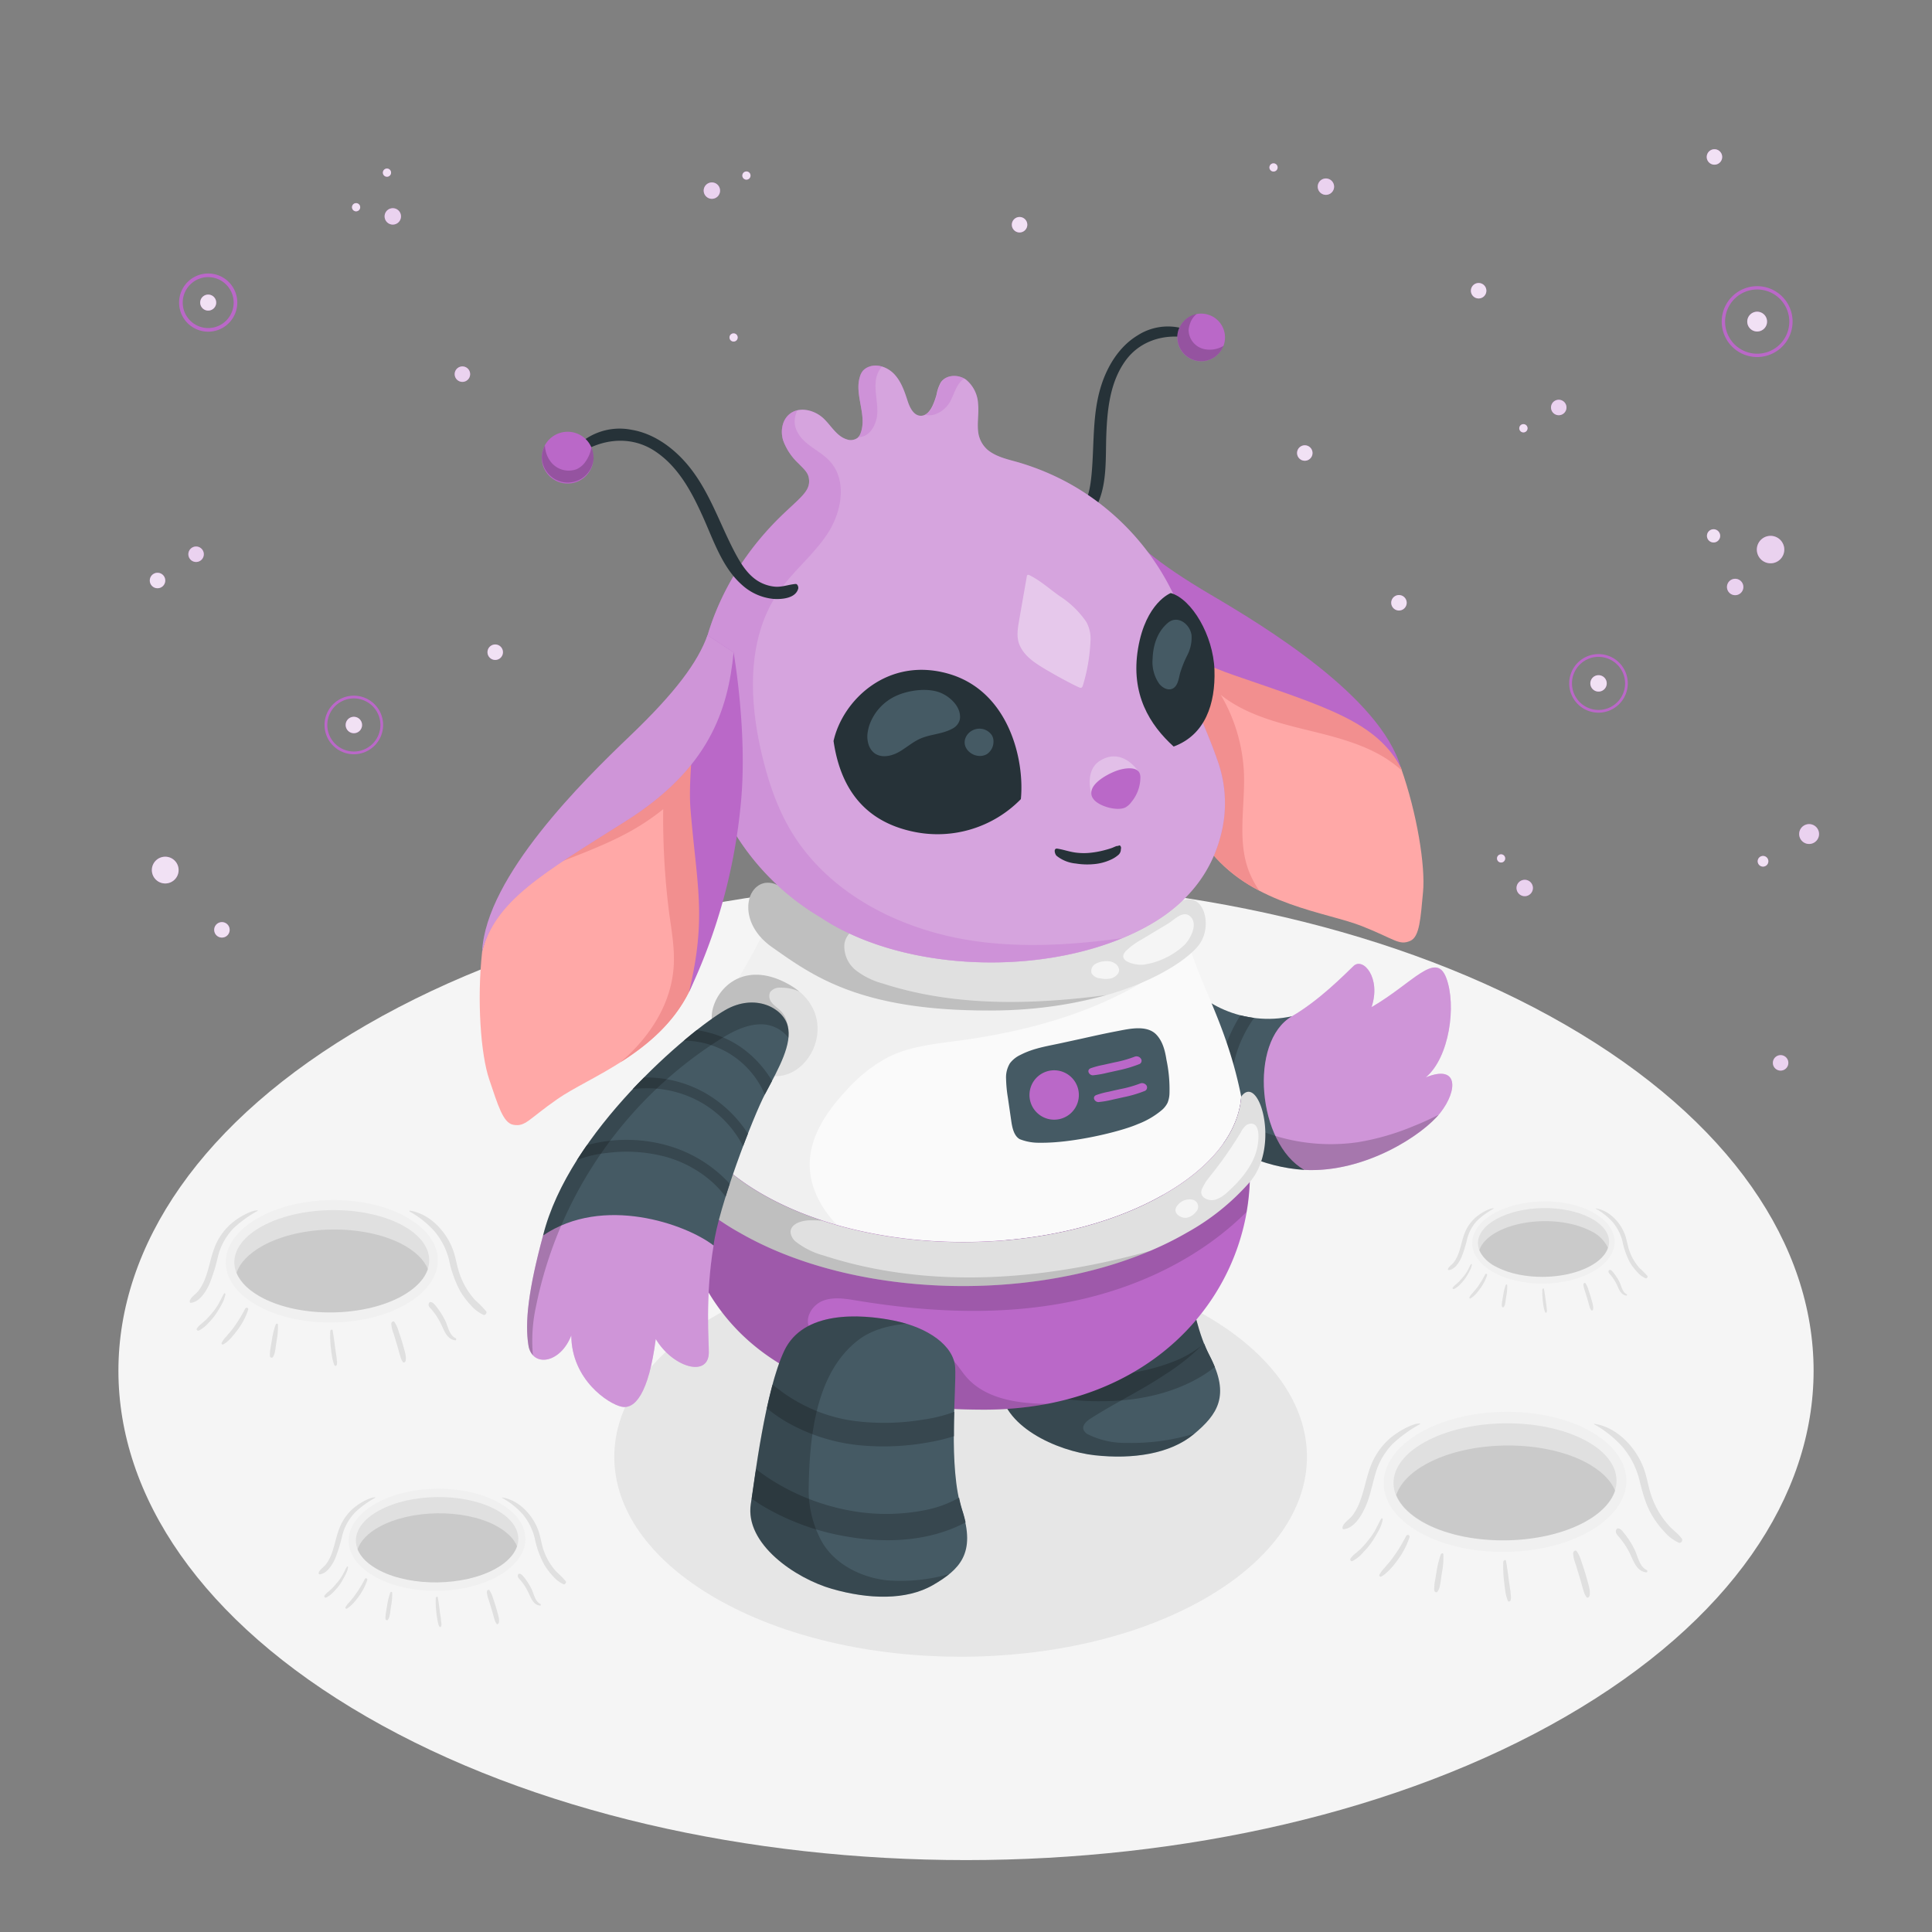 <svg xmlns="http://www.w3.org/2000/svg" viewBox="0 0 500 500"><rect x="0" y="0" width="500" height="500" fill="#808080" stroke="none"/><g id="freepik--Floor--inject-78"><g id="freepik--floor--inject-78"><path id="freepik--floor--inject-78" d="M94.9,265.21c-85.67,49.45-85.67,129.64,0,179.09s224.55,49.46,310.21,0,85.67-129.64,0-179.09S180.56,215.75,94.9,265.21Z" style="fill:#f5f5f5"></path><g id="freepik--Crater--inject-78"><ellipse cx="85.88" cy="326.41" rx="27.44" ry="15.84" transform="translate(-4.68 1.27) rotate(-0.82)" style="fill:#f0f0f0"></ellipse><ellipse cx="85.88" cy="326.41" rx="25.22" ry="13.24" transform="translate(-4.68 1.27) rotate(-0.82)" style="fill:#e0e0e0"></ellipse><path d="M103.74,321.83c3.66,1.86,6,4.17,7,6.62-.86,2.56-3.13,5-6.86,7.06-9.78,5.32-25.74,5.55-35.66.52-3.67-1.86-6-4.17-7-6.62.85-2.56,3.13-5,6.86-7.06C77.85,317,93.82,316.81,103.74,321.83Z" style="opacity:0.1"></path><path d="M106,313.31c5.35.75,9.83,5.74,11.42,10.7.51,1.57.78,3.22,1.25,4.8a19.68,19.68,0,0,0,1.67,4,20.35,20.35,0,0,0,2.55,3.57,30.59,30.59,0,0,1,2.94,3c.25.37-.23,1.09-.68.92a9.49,9.49,0,0,1-3.33-2.54,20.55,20.55,0,0,1-2.63-3.45,29.17,29.17,0,0,1-3-8.36,18.54,18.54,0,0,0-3.65-7.18,24.43,24.43,0,0,0-6.52-5.22S105.94,313.3,106,313.31Z" style="fill:#e0e0e0"></path><path d="M49.16,336.5c.46-1,1.5-1.55,2.18-2.41a12.77,12.77,0,0,0,1.78-3.29c1-2.56,1.39-5.3,2.37-7.86a15.8,15.8,0,0,1,4.4-6.32,18.33,18.33,0,0,1,3.2-2.16,14.31,14.31,0,0,1,1.68-.79c.26-.1.54-.19.81-.28a4.38,4.38,0,0,1,1.08-.14s.09.11,0,.13a30.32,30.32,0,0,0-6.24,4.51,16.17,16.17,0,0,0-3.94,7,48.77,48.77,0,0,1-2.31,7.49c-.88,1.88-2.54,4.64-4.85,4.78C49.05,337.14,49.08,336.67,49.16,336.5Z" style="fill:#e0e0e0"></path><path d="M111,337.28c.06-.14.18-.31.35-.31.6,0,.93.41,1.29.83s.61.76.89,1.15a20.07,20.07,0,0,1,1.67,2.78c.72,1.49,1.07,3.85,2.75,4.61.18.08.16.55-.07.53-2.26-.24-2.92-2.54-3.77-4.27a17.09,17.09,0,0,0-1.64-2.72c-.31-.42-.63-.83-1-1.22S110.74,337.87,111,337.28Z" style="fill:#e0e0e0"></path><path d="M101.26,342.54c0-.33.52-.79.79-.45a8.43,8.43,0,0,1,1.13,2.5c.29.82.56,1.64.81,2.47s.49,1.65.71,2.48a10.46,10.46,0,0,1,.28,1.26,3.77,3.77,0,0,1,0,1.38c-.07.25-.42.62-.68.35a4,4,0,0,1-.66-1.4c-.13-.39-.24-.78-.35-1.17-.22-.83-.46-1.65-.71-2.48s-.49-1.62-.75-2.43A8.13,8.13,0,0,1,101.26,342.54Z" style="fill:#e0e0e0"></path><path d="M85.66,349.07a27.6,27.6,0,0,1-.19-4.54c0-.29.52-.67.6-.23.3,1.49.46,3,.67,4.5.1.73.22,1.46.32,2.19a9.81,9.81,0,0,1,.11,1.09,2.6,2.6,0,0,1,0,1.11c-.06.18-.34.45-.53.25s-.3-.7-.42-1.09a7.29,7.29,0,0,1-.23-1C85.83,350.57,85.74,349.82,85.66,349.07Z" style="fill:#e0e0e0"></path><path d="M69.9,349.83c0-.33.07-.66.12-1,.1-.6.21-1.21.31-1.81a21.29,21.29,0,0,1,1-4.17c.12-.3.56-.47.6,0a18.36,18.36,0,0,1-.34,4.11c-.1.64-.19,1.29-.28,1.93a7.25,7.25,0,0,1-.17.93,3.05,3.05,0,0,1-.52,1.38c-.23.27-.46.2-.66,0S69.87,350.15,69.9,349.83Z" style="fill:#e0e0e0"></path><path d="M57.43,347.43a5.77,5.77,0,0,1,1.11-1.51c.22-.26.44-.54.67-.8q.65-.74,1.23-1.53a36.91,36.91,0,0,0,3-4.88c.27-.52,1-.27.76.31a18.1,18.1,0,0,1-2.54,4.92c-.48.67-1,1.31-1.53,1.93A10,10,0,0,1,59.05,347a5.91,5.91,0,0,1-1.19.88A.31.31,0,0,1,57.43,347.43Z" style="fill:#e0e0e0"></path><path d="M51,343.72a6.36,6.36,0,0,1,1.31-1.28c.33-.29.66-.59,1-.9.65-.63,1.22-1.32,1.8-2a14.77,14.77,0,0,0,1.47-2.14c.49-.85.87-1.76,1.38-2.59.16-.26.4-.06.37.19a8.7,8.7,0,0,1-1,2.65,28.18,28.18,0,0,1-1.53,2.52,16.51,16.51,0,0,1-1.83,2.18,8.06,8.06,0,0,1-2.53,2C51,344.48,50.75,344,51,343.72Z" style="fill:#e0e0e0"></path></g><g id="freepik--crater--inject-78"><ellipse cx="389.52" cy="383.48" rx="31.4" ry="18.13" transform="translate(-5.47 5.64) rotate(-0.82)" style="fill:#f0f0f0"></ellipse><ellipse cx="389.52" cy="383.48" rx="28.86" ry="15.15" transform="translate(-5.47 5.64) rotate(-0.82)" style="fill:#e0e0e0"></ellipse><path d="M410,378.24c4.19,2.13,6.84,4.77,8,7.57-1,2.94-3.58,5.77-7.85,8.09-11.18,6.08-29.46,6.34-40.81.59-4.19-2.13-6.84-4.77-8-7.57,1-2.94,3.58-5.77,7.85-8.09C380.34,372.75,398.61,372.49,410,378.24Z" style="opacity:0.1"></path><path d="M412.58,368.48c6.12.86,11.25,6.58,13.07,12.25.58,1.8.89,3.68,1.44,5.5a23.35,23.35,0,0,0,1.9,4.53,23,23,0,0,0,2.93,4.08c1.05,1.18,2.49,2.11,3.36,3.42.28.42-.27,1.24-.78,1a10.78,10.78,0,0,1-3.81-2.9,23.16,23.16,0,0,1-3-3.95c-1.83-3-2.6-6.2-3.46-9.57a21.2,21.2,0,0,0-4.18-8.21,27.84,27.84,0,0,0-7.45-6S412.47,368.47,412.58,368.48Z" style="fill:#e0e0e0"></path><path d="M347.5,395c.52-1.13,1.71-1.78,2.49-2.76a14.55,14.55,0,0,0,2-3.76c1.13-2.94,1.6-6.07,2.72-9a18.16,18.16,0,0,1,5-7.23,22,22,0,0,1,3.66-2.47,16.92,16.92,0,0,1,1.93-.9l.93-.32a4.63,4.63,0,0,1,1.24-.16c.05,0,.09.12.05.15a35.08,35.08,0,0,0-7.14,5.16,18.5,18.5,0,0,0-4.51,8c-.83,2.88-1.36,5.85-2.64,8.58-1,2.15-2.91,5.31-5.56,5.47C347.37,395.76,347.41,395.22,347.5,395Z" style="fill:#e0e0e0"></path><path d="M418.27,395.92a.51.51,0,0,1,.41-.36c.68,0,1.06.48,1.46,1s.71.86,1,1.31a22.26,22.26,0,0,1,1.9,3.18c.83,1.71,1.23,4.41,3.15,5.28.21.09.19.63-.08.61-2.58-.28-3.33-2.91-4.3-4.9a20.81,20.81,0,0,0-1.88-3.1c-.36-.48-.73-.95-1.13-1.4S418,396.59,418.27,395.92Z" style="fill:#e0e0e0"></path><path d="M407.12,401.94c0-.38.6-.91.91-.51a9.43,9.43,0,0,1,1.29,2.85c.33.94.64,1.88.93,2.83s.55,1.89.81,2.84a11.54,11.54,0,0,1,.32,1.44,4.25,4.25,0,0,1,0,1.59c-.08.28-.48.71-.77.4a4.68,4.68,0,0,1-.76-1.61c-.15-.44-.28-.89-.4-1.34-.26-.95-.53-1.89-.82-2.83s-.56-1.86-.85-2.78A9.38,9.38,0,0,1,407.12,401.94Z" style="fill:#e0e0e0"></path><path d="M389.27,409.41a32.23,32.23,0,0,1-.22-5.2c0-.32.59-.76.69-.26.34,1.71.53,3.43.76,5.16.12.83.26,1.66.37,2.5.06.42.1.83.13,1.25a3,3,0,0,1-.05,1.27c-.06.2-.39.51-.61.29s-.33-.8-.48-1.25a9.17,9.17,0,0,1-.26-1.18C389.47,411.14,389.37,410.27,389.27,409.41Z" style="fill:#e0e0e0"></path><path d="M371.23,410.28c0-.37.08-.75.14-1.12.12-.69.24-1.38.35-2.07a24.39,24.39,0,0,1,1.15-4.77c.13-.35.64-.54.68,0a20.69,20.69,0,0,1-.39,4.7c-.11.73-.21,1.47-.31,2.21-.06.35-.11.72-.19,1.06a3.63,3.63,0,0,1-.61,1.58c-.26.31-.52.24-.75,0S371.19,410.65,371.23,410.28Z" style="fill:#e0e0e0"></path><path d="M357,407.54a6.93,6.93,0,0,1,1.28-1.73c.26-.3.5-.62.76-.92.5-.56,1-1.14,1.41-1.74a41.67,41.67,0,0,0,3.43-5.59c.31-.6,1.09-.31.88.35a21.05,21.05,0,0,1-2.91,5.63,25,25,0,0,1-1.75,2.21,13.19,13.19,0,0,1-1.24,1.24,6.52,6.52,0,0,1-1.36,1A.35.35,0,0,1,357,407.54Z" style="fill:#e0e0e0"></path><path d="M349.54,403.3a7.21,7.21,0,0,1,1.5-1.47c.38-.34.76-.68,1.12-1,.73-.72,1.39-1.5,2-2.29a16.65,16.65,0,0,0,1.69-2.45c.56-1,1-2,1.57-3,.18-.3.47-.07.42.22a9.45,9.45,0,0,1-1.15,3,31,31,0,0,1-1.74,2.88,18,18,0,0,1-2.11,2.5A8.93,8.93,0,0,1,350,404C349.55,404.16,349.31,403.66,349.54,403.3Z" style="fill:#e0e0e0"></path></g><g id="freepik--crater--inject-78"><path d="M386.3,314.21c-7.14,4.26-7.05,11,.21,15.05s18.94,3.89,26.08-.37,7-11-.22-15.06S393.44,310,386.3,314.21Z" style="fill:#f0f0f0"></path><path d="M387.37,315.43c-6.57,3.57-6.49,9.2.18,12.58s17.4,3.23,24-.34,6.49-9.2-.18-12.58S393.94,311.86,387.37,315.43Z" style="fill:#e0e0e0"></path><path d="M411.45,318.47a9.25,9.25,0,0,1,4.68,4.45c-.57,1.72-2.1,3.39-4.61,4.75-6.57,3.57-17.3,3.72-24,.34a9.24,9.24,0,0,1-4.68-4.44c.57-1.73,2.1-3.39,4.61-4.75C394.05,315.25,404.78,315.09,411.45,318.47Z" style="opacity:0.1"></path><path d="M413,312.74c3.59.5,6.6,3.86,7.67,7.19.34,1.06.52,2.17.84,3.23a13.86,13.86,0,0,0,1.12,2.66,13.63,13.63,0,0,0,1.72,2.4,20.85,20.85,0,0,1,2,2c.16.25-.16.73-.46.61a6.42,6.42,0,0,1-2.24-1.7,14.23,14.23,0,0,1-1.77-2.32,20.13,20.13,0,0,1-2-5.62,12.43,12.43,0,0,0-2.45-4.83,16.72,16.72,0,0,0-4.38-3.51S412.92,312.73,413,312.74Z" style="fill:#e0e0e0"></path><path d="M374.76,328.33c.31-.66,1-1,1.47-1.62a8.73,8.73,0,0,0,1.19-2.21c.66-1.72.94-3.56,1.6-5.29a10.57,10.57,0,0,1,3-4.24,12.87,12.87,0,0,1,2.15-1.45,9.67,9.67,0,0,1,1.13-.53l.55-.19a3,3,0,0,1,.73-.1s.05.07,0,.09a20.52,20.52,0,0,0-4.19,3,10.78,10.78,0,0,0-2.65,4.68,33.63,33.63,0,0,1-1.55,5c-.6,1.27-1.71,3.12-3.27,3.22C374.69,328.76,374.71,328.44,374.76,328.33Z" style="fill:#e0e0e0"></path><path d="M416.33,328.86a.32.32,0,0,1,.24-.22c.39,0,.62.28.86.57s.41.5.6.77a13,13,0,0,1,1.12,1.87c.48,1,.72,2.59,1.85,3.09.12.06.11.38-.05.36-1.51-.16-2-1.71-2.53-2.87a12.16,12.16,0,0,0-1.1-1.83c-.21-.28-.43-.55-.66-.82S416.15,329.25,416.33,328.86Z" style="fill:#e0e0e0"></path><path d="M409.78,332.39c0-.22.35-.53.53-.3a5.56,5.56,0,0,1,.76,1.68c.19.55.38,1.1.55,1.66s.32,1.1.47,1.66a6.14,6.14,0,0,1,.19.85,2.43,2.43,0,0,1,0,.93c0,.17-.28.42-.45.23a2.73,2.73,0,0,1-.45-.94c-.09-.26-.16-.52-.23-.78-.15-.56-.31-1.12-.48-1.67s-.33-1.09-.5-1.63A5.56,5.56,0,0,1,409.78,332.39Z" style="fill:#e0e0e0"></path><path d="M399.29,336.78a20.83,20.83,0,0,1-.13-3.06c0-.18.36-.44.41-.15.2,1,.31,2,.45,3,.07.49.15,1,.22,1.47,0,.24.05.48.07.73a1.9,1.9,0,0,1,0,.75c0,.12-.23.3-.36.17s-.2-.47-.28-.74a3.85,3.85,0,0,1-.16-.69C399.41,337.79,399.35,337.28,399.29,336.78Z" style="fill:#e0e0e0"></path><path d="M388.7,337.29q0-.33.09-.66c.06-.4.13-.81.2-1.21a14.94,14.94,0,0,1,.67-2.81c.08-.2.38-.31.41,0a12.21,12.21,0,0,1-.23,2.76c-.07.43-.13.87-.19,1.3a6.17,6.17,0,0,1-.11.62,2.14,2.14,0,0,1-.35.93.26.26,0,0,1-.44,0C388.6,338,388.68,337.5,388.7,337.29Z" style="fill:#e0e0e0"></path><path d="M380.32,335.68a4.13,4.13,0,0,1,.75-1c.15-.17.29-.36.45-.54s.56-.67.82-1a25.12,25.12,0,0,0,2-3.28c.18-.35.64-.19.51.2a12.35,12.35,0,0,1-1.7,3.31c-.33.45-.67.88-1,1.3a8.38,8.38,0,0,1-.73.73,4.08,4.08,0,0,1-.8.58A.21.21,0,0,1,380.32,335.68Z" style="fill:#e0e0e0"></path><path d="M376,333.19a4.59,4.59,0,0,1,.89-.87l.65-.6c.43-.43.82-.89,1.21-1.35a10.21,10.21,0,0,0,1-1.44c.33-.57.58-1.18.92-1.74.11-.17.28,0,.25.13a5.66,5.66,0,0,1-.68,1.78,16.13,16.13,0,0,1-1,1.69,10.26,10.26,0,0,1-1.24,1.47,5.34,5.34,0,0,1-1.7,1.33C376,333.69,375.83,333.4,376,333.19Z" style="fill:#e0e0e0"></path></g><g id="freepik--crater--inject-78"><ellipse cx="113.13" cy="398.48" rx="22.88" ry="13.21" transform="translate(-5.72 1.67) rotate(-0.82)" style="fill:#f0f0f0"></ellipse><path d="M98.15,390.89c-8.15,4.42-8.05,11.41.22,15.61s21.59,4,29.74-.43,8-11.42-.23-15.61S106.29,386.46,98.15,390.89Z" style="fill:#e0e0e0"></path><path d="M128,394.66c3,1.55,5,3.48,5.81,5.52-.72,2.13-2.61,4.2-5.72,5.89-8.15,4.43-21.47,4.62-29.74.43-3.05-1.55-5-3.48-5.81-5.52.71-2.14,2.61-4.2,5.72-5.89C106.43,390.66,119.75,390.47,128,394.66Z" style="opacity:0.1"></path><path d="M129.92,387.55c4.47.62,8.2,4.79,9.53,8.92.42,1.32.65,2.69,1,4a16.22,16.22,0,0,0,3.52,6.27,25,25,0,0,1,2.45,2.49c.21.31-.19.91-.57.77a7.93,7.93,0,0,1-2.77-2.12,16.58,16.58,0,0,1-2.19-2.88,24,24,0,0,1-2.52-7,15.59,15.59,0,0,0-3-6,20.29,20.29,0,0,0-5.43-4.36S129.85,387.54,129.92,387.55Z" style="fill:#e0e0e0"></path><path d="M82.51,406.89c.38-.82,1.25-1.29,1.81-2a10.72,10.72,0,0,0,1.49-2.74c.81-2.14,1.16-4.42,2-6.56a13.11,13.11,0,0,1,3.66-5.27,15.43,15.43,0,0,1,2.67-1.8,10.45,10.45,0,0,1,1.4-.65c.22-.09.45-.17.68-.24a3.83,3.83,0,0,1,.9-.12s.07.09,0,.11a25.33,25.33,0,0,0-5.2,3.76,13.5,13.5,0,0,0-3.29,5.8,41,41,0,0,1-1.92,6.25c-.74,1.57-2.12,3.87-4,4C82.42,407.42,82.44,407,82.51,406.89Z" style="fill:#e0e0e0"></path><path d="M134.07,407.54c.05-.12.15-.26.3-.26.49,0,.77.35,1.07.7s.51.62.74.95a15.15,15.15,0,0,1,1.39,2.32c.6,1.25.89,3.21,2.29,3.85.15.06.14.46-.05.44-1.88-.2-2.43-2.12-3.14-3.57a15.28,15.28,0,0,0-1.37-2.26c-.26-.35-.53-.69-.82-1S133.86,408,134.07,407.54Z" style="fill:#e0e0e0"></path><path d="M126,411.92c0-.27.43-.66.66-.37a7.11,7.11,0,0,1,.94,2.08c.24.69.47,1.37.68,2.06s.4,1.38.59,2.07a9.35,9.35,0,0,1,.23,1.05,3.24,3.24,0,0,1,0,1.16c-.06.2-.36.51-.57.29a3.5,3.5,0,0,1-.55-1.17c-.11-.32-.2-.65-.29-1-.19-.69-.39-1.38-.6-2.06s-.41-1.35-.62-2A6.63,6.63,0,0,1,126,411.92Z" style="fill:#e0e0e0"></path><path d="M112.94,417.37a22.85,22.85,0,0,1-.16-3.79c0-.23.43-.55.51-.19.24,1.25.38,2.5.55,3.76.08.6.18,1.21.27,1.82,0,.31.07.6.09.91a2.19,2.19,0,0,1,0,.92c0,.15-.28.38-.45.22a2,2,0,0,1-.34-.91,6.68,6.68,0,0,1-.2-.86C113.08,418.63,113,418,112.94,417.37Z" style="fill:#e0e0e0"></path><path d="M99.8,418c0-.27.06-.54.1-.81.09-.51.17-1,.26-1.51a18,18,0,0,1,.83-3.48c.1-.25.47-.39.5,0a15.19,15.19,0,0,1-.28,3.43c-.08.54-.16,1.07-.23,1.61,0,.26-.08.52-.14.78a2.61,2.61,0,0,1-.44,1.15c-.19.22-.38.17-.55,0S99.77,418.27,99.8,418Z" style="fill:#e0e0e0"></path><path d="M89.4,416a4.87,4.87,0,0,1,.92-1.25l.56-.67c.36-.41.7-.84,1-1.28a30.2,30.2,0,0,0,2.5-4.07.35.35,0,1,1,.64.26,15.21,15.21,0,0,1-2.12,4.1,18.07,18.07,0,0,1-1.28,1.61,8.59,8.59,0,0,1-.9.91,4.91,4.91,0,0,1-1,.72A.26.26,0,0,1,89.4,416Z" style="fill:#e0e0e0"></path><path d="M84,412.91a5.82,5.82,0,0,1,1.09-1.07q.42-.36.81-.75c.54-.52,1-1.1,1.5-1.67a11.5,11.5,0,0,0,1.23-1.78c.41-.71.72-1.46,1.15-2.16.13-.22.33-.05.3.16a7.16,7.16,0,0,1-.84,2.21A22.54,22.54,0,0,1,88,410a13.91,13.91,0,0,1-1.53,1.82,6.61,6.61,0,0,1-2.11,1.65C84,413.54,83.83,413.18,84,412.91Z" style="fill:#e0e0e0"></path></g></g></g><g id="freepik--Stars--inject-78"><g id="freepik--stars--inject-78"><path d="M330.64,43.46a1.06,1.06,0,1,1-.93-1.18A1.06,1.06,0,0,1,330.64,43.46Z" style="fill:#BA68C8"></path><path d="M121.67,96.83a2,2,0,1,1-2-2A2,2,0,0,1,121.67,96.83Z" style="fill:#BA68C8"></path><path d="M121.67,96.83a2,2,0,1,1-2-2A2,2,0,0,1,121.67,96.83Z" style="fill:#fff;opacity:0.7"></path><path d="M185.88,50.67a2.12,2.12,0,1,1-.33-3A2.13,2.13,0,0,1,185.88,50.67Z" style="fill:#BA68C8"></path><path d="M185.88,50.67a2.12,2.12,0,1,1-.33-3A2.13,2.13,0,0,1,185.88,50.67Z" style="fill:#fff;opacity:0.7"></path><path d="M345.25,48.56a2.12,2.12,0,1,1-1.86-2.36A2.13,2.13,0,0,1,345.25,48.56Z" style="fill:#BA68C8"></path><path d="M345.25,48.56a2.12,2.12,0,1,1-1.86-2.36A2.13,2.13,0,0,1,345.25,48.56Z" style="fill:#fff;opacity:0.7"></path><path d="M52.52,142.51a2,2,0,1,1-2.65-.87A2,2,0,0,1,52.52,142.51Z" style="fill:#BA68C8"></path><path d="M52.52,142.51a2,2,0,1,1-2.65-.87A2,2,0,0,1,52.52,142.51Z" style="fill:#fff;opacity:0.7"></path><path d="M395.45,227.87a2.12,2.12,0,1,1-2.8,1.1A2.13,2.13,0,0,1,395.45,227.87Z" style="fill:#BA68C8"></path><path d="M395.45,227.87a2.12,2.12,0,1,1-2.8,1.1A2.13,2.13,0,0,1,395.45,227.87Z" style="fill:#fff;opacity:0.7"></path><path d="M101.16,53.94a2.12,2.12,0,1,1-1.56,2.57A2.11,2.11,0,0,1,101.16,53.94Z" style="fill:#BA68C8"></path><path d="M101.16,53.94a2.12,2.12,0,1,1-1.56,2.57A2.11,2.11,0,0,1,101.16,53.94Z" style="fill:#fff;opacity:0.7"></path><path d="M462.82,275.07a2,2,0,1,1-2-2A2,2,0,0,1,462.82,275.07Z" style="fill:#BA68C8"></path><path d="M462.82,275.07a2,2,0,1,1-2-2A2,2,0,0,1,462.82,275.07Z" style="fill:#fff;opacity:0.7"></path><path d="M461.77,142.22a3.55,3.55,0,1,1-3.55-3.54A3.55,3.55,0,0,1,461.77,142.22Z" style="fill:#BA68C8"></path><path d="M461.77,142.22a3.55,3.55,0,1,1-3.55-3.54A3.55,3.55,0,0,1,461.77,142.22Z" style="fill:#fff;opacity:0.7"></path><path d="M451.18,151.91a2.12,2.12,0,1,1-2.12-2.12A2.12,2.12,0,0,1,451.18,151.91Z" style="fill:#BA68C8"></path><path d="M451.18,151.91a2.12,2.12,0,1,1-2.12-2.12A2.12,2.12,0,0,1,451.18,151.91Z" style="fill:#fff;opacity:0.7"></path><path d="M401.63,104.53a2,2,0,1,0,2.65-.87A2,2,0,0,0,401.63,104.53Z" style="fill:#BA68C8"></path><path d="M401.63,104.53a2,2,0,1,0,2.65-.87A2,2,0,0,0,401.63,104.53Z" style="fill:#fff;opacity:0.7"></path><path d="M465.9,214.69a2.57,2.57,0,1,0,3.45-1.14A2.58,2.58,0,0,0,465.9,214.69Z" style="fill:#BA68C8"></path><path d="M465.9,214.69a2.57,2.57,0,1,0,3.45-1.14A2.58,2.58,0,0,0,465.9,214.69Z" style="fill:#fff;opacity:0.7"></path><path d="M364.05,156a2,2,0,1,1-2-2A2,2,0,0,1,364.05,156Z" style="fill:#BA68C8"></path><path d="M364.05,156a2,2,0,1,1-2-2A2,2,0,0,1,364.05,156Z" style="fill:#fff;opacity:0.8"></path><path d="M445.7,40.62a2,2,0,1,1-2-2A2,2,0,0,1,445.7,40.62Z" style="fill:#BA68C8"></path><path d="M445.7,40.62a2,2,0,1,1-2-2A2,2,0,0,1,445.7,40.62Z" style="fill:#fff;opacity:0.8"></path><path d="M194,46.1a1.06,1.06,0,1,1-.16-1.49A1.06,1.06,0,0,1,194,46.1Z" style="fill:#BA68C8"></path><path d="M194,46.1a1.06,1.06,0,1,1-.16-1.49A1.06,1.06,0,0,1,194,46.1Z" style="fill:#fff;opacity:0.8"></path><path d="M190.68,88a1.06,1.06,0,1,1-.16-1.49A1.06,1.06,0,0,1,190.68,88Z" style="fill:#BA68C8"></path><path d="M190.68,88a1.06,1.06,0,1,1-.16-1.49A1.06,1.06,0,0,1,190.68,88Z" style="fill:#fff;opacity:0.8"></path><path d="M330.64,43.46a1.06,1.06,0,1,1-.93-1.18A1.06,1.06,0,0,1,330.64,43.46Z" style="fill:#fff;opacity:0.8"></path><path d="M394,109.8a1.07,1.07,0,1,1-.78,1.29A1.07,1.07,0,0,1,394,109.8Z" style="fill:#BA68C8"></path><path d="M394,109.8a1.07,1.07,0,1,1-.78,1.29A1.07,1.07,0,0,1,394,109.8Z" style="fill:#fff;opacity:0.8"></path><path d="M44.42,222.14a3.46,3.46,0,1,1-4.7,1.39A3.46,3.46,0,0,1,44.42,222.14Z" style="fill:#BA68C8"></path><path d="M44.42,222.14a3.46,3.46,0,1,1-4.7,1.39A3.46,3.46,0,0,1,44.42,222.14Z" style="fill:#fff;opacity:0.8"></path><path d="M388.91,221.19a1.06,1.06,0,1,1-1.4.55A1.05,1.05,0,0,1,388.91,221.19Z" style="fill:#BA68C8"></path><path d="M388.91,221.19a1.06,1.06,0,1,1-1.4.55A1.05,1.05,0,0,1,388.91,221.19Z" style="fill:#fff;opacity:0.8"></path><path d="M91.91,52.6a1.06,1.06,0,1,1-.78,1.29A1.06,1.06,0,0,1,91.91,52.6Z" style="fill:#BA68C8"></path><path d="M91.91,52.6a1.06,1.06,0,1,1-.78,1.29A1.06,1.06,0,0,1,91.91,52.6Z" style="fill:#fff;opacity:0.8"></path><path d="M99.9,43.65a1.06,1.06,0,1,1-.78,1.29A1.06,1.06,0,0,1,99.9,43.65Z" style="fill:#BA68C8"></path><path d="M99.9,43.65a1.06,1.06,0,1,1-.78,1.29A1.06,1.06,0,0,1,99.9,43.65Z" style="fill:#fff;opacity:0.8"></path><path d="M264.06,56.17a2,2,0,1,1-2.18,1.73A2,2,0,0,1,264.06,56.17Z" style="fill:#BA68C8"></path><path d="M264.06,56.17a2,2,0,1,1-2.18,1.73A2,2,0,0,1,264.06,56.17Z" style="fill:#fff;opacity:0.8"></path><path d="M128.37,166.8a2,2,0,1,1-2.19,1.73A2,2,0,0,1,128.37,166.8Z" style="fill:#BA68C8"></path><path d="M128.37,166.8a2,2,0,1,1-2.19,1.73A2,2,0,0,1,128.37,166.8Z" style="fill:#fff;opacity:0.8"></path><path d="M339.68,117.24a2,2,0,1,1-2-2A2,2,0,0,1,339.68,117.24Z" style="fill:#BA68C8"></path><path d="M339.68,117.24a2,2,0,1,1-2-2A2,2,0,0,1,339.68,117.24Z" style="fill:#fff;opacity:0.8"></path><path d="M445.18,138.68a1.71,1.71,0,1,1-1.71-1.71A1.72,1.72,0,0,1,445.18,138.68Z" style="fill:#BA68C8"></path><path d="M445.18,138.68a1.71,1.71,0,1,1-1.71-1.71A1.72,1.72,0,0,1,445.18,138.68Z" style="fill:#fff;opacity:0.8"></path><path d="M55.45,240.89a2,2,0,1,0,1.67-2.22A2,2,0,0,0,55.45,240.89Z" style="fill:#BA68C8"></path><path d="M55.45,240.89a2,2,0,1,0,1.67-2.22A2,2,0,0,0,55.45,240.89Z" style="fill:#fff;opacity:0.8"></path><path d="M380.9,74.31a2,2,0,1,0,2.64-.87A2,2,0,0,0,380.9,74.31Z" style="fill:#BA68C8"></path><path d="M380.9,74.31a2,2,0,1,0,2.64-.87A2,2,0,0,0,380.9,74.31Z" style="fill:#fff;opacity:0.8"></path><path d="M455.93,221.56a1.38,1.38,0,1,1-1,1.67A1.38,1.38,0,0,1,455.93,221.56Z" style="fill:#BA68C8"></path><path d="M455.93,221.56a1.38,1.38,0,1,1-1,1.67A1.38,1.38,0,0,1,455.93,221.56Z" style="fill:#fff;opacity:0.8"></path><path d="M42.75,150.5a2,2,0,1,1-1.67-2.24A2,2,0,0,1,42.75,150.5Z" style="fill:#BA68C8"></path><path d="M42.75,150.5a2,2,0,1,1-1.67-2.24A2,2,0,0,1,42.75,150.5Z" style="fill:#fff;opacity:0.8"></path></g></g><g id="freepik--Planets--inject-78"><g id="freepik--Planet--inject-78"><path d="M53.88,85.84a7.53,7.53,0,1,1,7.53-7.53A7.53,7.53,0,0,1,53.88,85.84Zm0-14.12a6.59,6.59,0,1,0,6.59,6.59A6.6,6.6,0,0,0,53.88,71.72Z" style="fill:#BA68C8"></path><path d="M53.88,76.24a2.07,2.07,0,1,1-2.07,2.07A2.07,2.07,0,0,1,53.88,76.24Z" style="fill:#BA68C8"></path><path d="M53.88,76.24a2.07,2.07,0,1,1-2.07,2.07A2.07,2.07,0,0,1,53.88,76.24Z" style="fill:#fff;opacity:0.8"></path></g><g id="freepik--planet--inject-78"><path d="M91.58,195.2a7.58,7.58,0,1,1,7.57-7.58A7.58,7.58,0,0,1,91.58,195.2Zm0-14.45a6.87,6.87,0,1,0,6.87,6.87A6.88,6.88,0,0,0,91.58,180.75Z" style="fill:#BA68C8"></path><path d="M91.58,185.51a2.12,2.12,0,1,1-2.12,2.11A2.11,2.11,0,0,1,91.58,185.51Z" style="fill:#BA68C8"></path><path d="M91.58,185.51a2.12,2.12,0,1,1-2.12,2.11A2.11,2.11,0,0,1,91.58,185.51Z" style="fill:#fff;opacity:0.8"></path></g><g id="freepik--planet--inject-78"><path d="M413.7,184.44a7.58,7.58,0,1,1,7.57-7.58A7.59,7.59,0,0,1,413.7,184.44Zm0-14.45a6.87,6.87,0,1,0,6.87,6.87A6.88,6.88,0,0,0,413.7,170Z" style="fill:#BA68C8"></path><path d="M413.7,174.74a2.12,2.12,0,1,1-2.12,2.12A2.12,2.12,0,0,1,413.7,174.74Z" style="fill:#BA68C8"></path><path d="M413.7,174.74a2.12,2.12,0,1,1-2.12,2.12A2.12,2.12,0,0,1,413.7,174.74Z" style="fill:#fff;opacity:0.8"></path></g><g id="freepik--planet--inject-78"><path d="M454.76,92.4a9.17,9.17,0,1,1,9.16-9.17A9.18,9.18,0,0,1,454.76,92.4Zm0-17.48a8.31,8.31,0,1,0,8.31,8.31A8.32,8.32,0,0,0,454.76,74.92Z" style="fill:#BA68C8"></path><path d="M454.76,80.67a2.56,2.56,0,1,1-2.57,2.56A2.56,2.56,0,0,1,454.76,80.67Z" style="fill:#BA68C8"></path><path d="M454.76,80.67a2.56,2.56,0,1,1-2.57,2.56A2.56,2.56,0,0,1,454.76,80.67Z" style="fill:#fff;opacity:0.8"></path></g></g><g id="freepik--Shadow--inject-78"><path id="freepik--shadow--inject-78" d="M185.23,340.44c-35,20.21-35,53,0,73.18s91.75,20.21,126.76,0,35-53,0-73.18S220.24,320.23,185.23,340.44Z" style="fill:#e6e6e6"></path></g><g id="freepik--Alien--inject-78"><g id="freepik--alien--inject-78"><path d="M287.21,305.49c-9-.22-23.51,1.46-26.58,12.55s-1.88,33.93-1.76,40.51c.18,10.48,14.65,17,24.47,18.08s19.49-.35,25.6-5.44,9.58-9.95,4.08-20.35-6.76-30.61-8-36.09S296.35,305.72,287.21,305.49Z" style="fill:#455a64"></path><path d="M310.82,356.26a36,36,0,0,0,3.57-2.47c-.38-.93-.82-1.91-1.37-3a31.15,31.15,0,0,1-1.38-3.07,28.71,28.71,0,0,1-7.07,4.3,51.67,51.67,0,0,1-21.67,3.82,57.2,57.2,0,0,1-19.11-4,53.55,53.55,0,0,1-5.16-2.38c.07,3.11.16,5.81.21,7.73,1,.48,2,.93,3.07,1.34a62.75,62.75,0,0,0,23.25,4.1C294,362.62,303.15,360.81,310.82,356.26Z" style="fill:#37474f"></path><path d="M283.67,338.85a64.6,64.6,0,0,0,18.05-3.91,47.31,47.31,0,0,0,5.94-2.58c-.37-2.15-.7-4.25-1-6.23a37.54,37.54,0,0,1-7.58,3.36,61.25,61.25,0,0,1-17,3.38A40.57,40.57,0,0,1,268,331.1a41.41,41.41,0,0,1-6-2.36c-1-.48-1.91-1-2.87-1.47-.19,2-.32,4.11-.41,6.25a37.06,37.06,0,0,0,6.8,3A47.12,47.12,0,0,0,283.67,338.85Z" style="fill:#37474f"></path><path d="M309.2,371a55.69,55.69,0,0,1-17.63,2.42,21.52,21.52,0,0,1-9.84-2.13,2.54,2.54,0,0,1-1.31-1.25c-.42-1.17.76-2.25,1.82-2.92,6.24-4,12.94-7.19,19.1-11.28a58,58,0,0,0,10.23-8.16c-4.29-10.9-5.43-27.92-6.6-32.89-1.3-5.48-8.62-9-17.76-9.26S263.7,307,260.63,318s-1.88,33.93-1.76,40.51c.18,10.48,14.65,17,24.47,18.08s19.49-.35,25.6-5.44Z" style="opacity:0.2"></path><path d="M306.23,252.24c3.43,7.18,15.67,13.59,28.15,10.75-6.73,10.87-6.34,30.5,3.2,39.78-22-1.39-37.22-19.36-39.67-29.64S306.23,252.24,306.23,252.24Z" style="fill:#455a64"></path><path d="M320.32,292.8a32.34,32.34,0,0,1,.37-22.2,33.59,33.59,0,0,1,3.87-7.17,31.18,31.18,0,0,1-3.54-.67,40.62,40.62,0,0,0-2.41,4.41,36.37,36.37,0,0,0-3.31,12.45,35.09,35.09,0,0,0,3.09,17.32,47.64,47.64,0,0,0,5.17,2.53A34.26,34.26,0,0,1,320.32,292.8Z" style="fill:#37474f"></path><path d="M334.38,263c7-4.06,13.47-10.65,15.92-13s7.2,3.05,4.65,10.65c10.65-6.15,16.63-14.68,19.33-7.59s.84,20.66-5.3,25.77c8.51-3.48,8.3,3.36,3.8,9.12s-19.52,15.63-35.2,14.82C325.45,296,323.09,269.51,334.38,263Z" style="fill:#BA68C8"></path><path d="M334.38,263c7-4.06,13.47-10.65,15.92-13s7.2,3.05,4.65,10.65c10.65-6.15,16.63-14.68,19.33-7.59s.84,20.66-5.3,25.77c8.51-3.48,8.3,3.36,3.8,9.12s-19.52,15.63-35.2,14.82C325.45,296,323.09,269.51,334.38,263Z" style="fill:#fff;opacity:0.3"></path><path d="M372.32,288.51c-2.05,1-4.12,2-6.24,2.82a64.16,64.16,0,0,1-14.72,4.28,49.16,49.16,0,0,1-34.73-8.09,51.14,51.14,0,0,1-18.2-22.84,15.72,15.72,0,0,0-.52,8.45c2.45,10.28,17.64,28.25,39.67,29.64C352.76,303.56,367.33,294.32,372.32,288.51Z" style="opacity:0.2"></path><path d="M321.23,283.8c-.68,9.29-7.65,18.2-19.82,25.22-28.75,16.59-75.49,16.59-104.22,0-12.83-7.4-19.91-16.92-19.91-26.75a3.77,3.77,0,0,1,0-.47h0c6.78-22.07,22.9-38.09,23.84-52.81L306,233.05C306.25,249.91,316.37,259.59,321.23,283.8Z" style="fill:#fafafa"></path><path d="M307.37,243.12A42.42,42.42,0,0,1,306,233.05L201.13,229c-.94,14.72-17.06,30.74-23.84,52.81h0a3.77,3.77,0,0,0,0,.47c0,9.83,7.08,19.35,19.91,26.75a85.93,85.93,0,0,0,19.43,8c-4.25-4.43-7.2-10-7.07-16,.14-7.17,4.53-13.55,9.43-18.79a39.24,39.24,0,0,1,11-8.72c5.63-2.76,12-3.37,18.24-4.21,16.32-2.22,32.58-6.47,46.82-14.74C300,251.74,304.86,248.12,307.37,243.12Z" style="fill:#f0f0f0"></path><path d="M323.45,305.92h0c-1.14,30.3-26,58.89-68.69,58.89-45.84,0-72.15-16.67-79.12-51a67.31,67.31,0,0,1-1.17-8.69,64.1,64.1,0,0,1,2.82-23.36h0a3.77,3.77,0,0,0,0,.47c0,9.83,7.08,19.35,19.91,26.75,28.73,16.59,75.47,16.59,104.22,0,12.17-7,19.14-15.93,19.82-25.22a129.45,129.45,0,0,1,2.11,15.47A54.7,54.7,0,0,1,323.45,305.92Z" style="fill:#BA68C8"></path><path d="M321.23,283.8c-.68,9.29-7.65,18.2-19.82,25.22-28.75,16.59-75.49,16.59-104.22,0-12.83-7.4-19.91-16.92-19.91-26.75a3.77,3.77,0,0,1,0-.47h0a64.1,64.1,0,0,0-2.82,23.36,67.31,67.31,0,0,0,1.17,8.69c7,34.31,33.28,51,79.12,51a86.57,86.57,0,0,0,16.5-1.55h-1c-7.41-.12-15.55-1.45-20.32-7.12-1.65-1.95-2.88-4.4-5.13-5.6a11.69,11.69,0,0,0-5.08-1c-10.39-.39-21.66.21-30.15-5.78-1.48-2.57.55-6,3.3-7.12s5.85-.59,8.77-.11c18.47,3.05,37.5,4,55.83.22,16.79-3.44,33-11.08,45.11-23.12a58.27,58.27,0,0,0,.82-7.7h0a54.7,54.7,0,0,0-.11-6.65A129.45,129.45,0,0,0,321.23,283.8Z" style="opacity:0.15"></path><path d="M321.23,283.8c-.68,9.29-7.65,18.2-19.82,25.22-28.75,16.59-75.49,16.59-104.22,0-12.83-7.4-19.91-16.92-19.91-26.75a3.77,3.77,0,0,1,0-.47h0c-8.23-4.71-13,12-2.82,23.36h0A61.21,61.21,0,0,0,191.39,319c16,9.24,36.92,13.83,57.9,13.83s41.94-4.59,57.89-13.83a60.92,60.92,0,0,0,16.27-13.09h0C331.48,296.6,325.76,277.51,321.23,283.8Z" style="fill:#e0e0e0"></path><path d="M324,290.8a2.25,2.25,0,0,0-1.84.74,6.69,6.69,0,0,0-1.07,1.55l-.08.14a102.54,102.54,0,0,1-8,11.36,14.09,14.09,0,0,0-1.89,3,2.43,2.43,0,0,0-.24,1.12,1.87,1.87,0,0,0,.73,1.26,3.46,3.46,0,0,0,3.2.41,8.34,8.34,0,0,0,2.81-1.82c3.24-2.86,6.6-6.77,7.64-11.07C325.64,296,326.43,291.13,324,290.8ZM308.5,310.44a4,4,0,0,0-3.74,1.46l-.06.08a2.22,2.22,0,0,0-.47,1c-.22,1.41,1.68,2.34,2.84,2.18a3.92,3.92,0,0,0,2.39-1.48A1.87,1.87,0,0,0,308.5,310.44Z" style="fill:#f5f5f5"></path><path d="M297.8,323.69c-27.7,7.74-57.39,10.09-84.62,1.24a20.47,20.47,0,0,1-7.06-3.45A3.72,3.72,0,0,1,204.6,319c-.13-2.24,2.83-3.17,5.07-3.19q1.61,0,3.18.09A83.42,83.42,0,0,1,197.19,309c-12.83-7.4-19.91-16.92-19.91-26.75a3.77,3.77,0,0,1,0-.47h0c-8.23-4.71-13,12-2.82,23.36h0A61.21,61.21,0,0,0,191.39,319c16,9.24,36.92,13.83,57.9,13.83C266.37,332.85,283.44,329.8,297.8,323.69Z" style="opacity:0.15"></path><path d="M201.14,229c-7.24-3.34-11.81,8.79-1.38,16.13s22.59,16.41,55.81,16.41,50.71-11.87,54.61-16.86,1.32-13.89-4.2-11.6S201.14,229,201.14,229Z" style="fill:#e0e0e0"></path><path d="M301.94,239.24l-6.41,3.86a19,19,0,0,0-4.13,3c-2.63,2.77,2.83,3.82,4.68,3.54a19.79,19.79,0,0,0,10.27-4.92c1.69-1.55,4-5.82,1.47-7.72-1.77-1.35-4,1.1-5.42,1.95Z" style="fill:#f5f5f5"></path><path d="M283.58,249.42a2.08,2.08,0,0,0-1.06,2.49,2.78,2.78,0,0,0,2.17,1.28,6.86,6.86,0,0,0,2.43.1,3.32,3.32,0,0,0,2.09-1.15,1.88,1.88,0,0,0,.43-1.13,2.32,2.32,0,0,0-1.2-1.74C287.18,248.42,284.86,248.69,283.58,249.42Z" style="fill:#f5f5f5"></path><path d="M286.27,257.54c-19.42,2.52-39.25,3-57.79-3a19.85,19.85,0,0,1-6.95-3.4,7.93,7.93,0,0,1-3-6.84c.57-4,6-6.37,9.33-4l-7.79-10.19c-11.22-.66-18.91-1.15-18.91-1.15-7.24-3.34-11.81,8.79-1.38,16.13s22.59,16.41,55.81,16.41A111.29,111.29,0,0,0,286.27,257.54Z" style="opacity:0.15"></path><path d="M184.2,263.69c-.35-6.34,7.42-16.33,20.39-8.69s5.75,23.91-4.15,23.51Z" style="fill:#e0e0e0"></path><path d="M202.34,271.51c2.07-2.91,2.23-7.31-.27-9.86-.72-.73-1.6-1.28-2.25-2.06a2.58,2.58,0,0,1-.51-2.83,3.05,3.05,0,0,1,2.62-1.15,11.3,11.3,0,0,1,4.93,1,18.18,18.18,0,0,0-2.27-1.59c-13-7.64-20.74,2.35-20.39,8.69l12.91,11.78A11.71,11.71,0,0,0,202.34,271.51Z" style="opacity:0.15"></path><path d="M140.55,319.74c-3.85,14.2-4.72,22.53-3.8,28.37s8.23,4.88,11.1-2.51c.06,11.49,9.61,17.72,13,18.45s7-3.2,8.86-17.53c4.31,7.3,13.6,10.09,13.73,3.58.05-2.63-1-14.35,1.23-27.77C177.9,311.14,151.43,307.4,140.55,319.74Z" style="fill:#BA68C8"></path><path d="M140.55,319.74c-3.85,14.2-4.72,22.53-3.8,28.37s8.23,4.88,11.1-2.51c.06,11.49,9.61,17.72,13,18.45s7-3.2,8.86-17.53c4.31,7.3,13.6,10.09,13.73,3.58.05-2.63-1-14.35,1.23-27.77C177.9,311.14,151.43,307.4,140.55,319.74Z" style="fill:#fff;opacity:0.3"></path><path d="M187.66,261.42c7.72-4.46,15-.58,16.2,4.08s-2.2,10.77-5.75,17.41c-3.28,6.15-12.29,29.84-13.44,39.42-7.19-5.57-28.62-13.11-44.12-2.59C147.24,292.86,178.48,266.73,187.66,261.42Z" style="fill:#455a64"></path><path d="M186.3,303.85a34.8,34.8,0,0,0-14.2-7.57,39.07,39.07,0,0,0-16.84-.68c-1.1.2-2.24.45-3.36.77-.9,1.29-1.78,2.6-2.61,3.92.2-.08.39-.19.59-.27a28.94,28.94,0,0,1,7.16-1.63,39.32,39.32,0,0,1,15.27,1,30.37,30.37,0,0,1,11.64,6.2,27.12,27.12,0,0,1,3.83,4.11c.34-1.1.7-2.22,1.07-3.34A34,34,0,0,0,186.3,303.85Z" style="fill:#37474f"></path><path d="M199.8,279.73a28.31,28.31,0,0,0-6-7.13,25.8,25.8,0,0,0-10.34-5.36c-.94-.24-2-.48-3.11-.67q-1.59,1.26-3.35,2.74a23,23,0,0,1,14.48,5.29,23.05,23.05,0,0,1,5.33,6.38,20.32,20.32,0,0,1,1.1,2.31l.2-.38Z" style="fill:#37474f"></path><path d="M181.13,285.13a27.8,27.8,0,0,1,8.35,7.1,28.18,28.18,0,0,1,2.83,4.4c.42-1.11.84-2.2,1.25-3.24A32.3,32.3,0,0,0,182,282.59a31.12,31.12,0,0,0-13.95-3.74l-1.36,0c-1,1-2,2-2.93,3a33.76,33.76,0,0,1,5.13-.18A28.4,28.4,0,0,1,181.13,285.13Z" style="fill:#37474f"></path><path d="M203.86,265.5c-1.19-4.66-8.48-8.54-16.2-4.08-9.18,5.31-40.42,31.44-47.11,58.32-3.85,14.2-4.72,22.53-3.8,28.37a4.79,4.79,0,0,0,1.17,2.62,41.46,41.46,0,0,1,.78-12.56,106.79,106.79,0,0,1,47.48-69.09c3.55-2.23,7.51-4.3,11.68-3.95a9,9,0,0,1,6.18,3.43A8.63,8.63,0,0,0,203.86,265.5Z" style="opacity:0.2"></path><path d="M231.3,341.76c-8.83-1.76-23.41-2.58-28.33,7.83s-7.65,33.11-8.65,39.61c-1.61,10.36,11.53,19.28,21,22s19.27,3,26.15-1,11.14-8.17,7.5-19.35-1.43-31.31-1.77-36.93S240.27,343.55,231.3,341.76Z" style="fill:#455a64"></path><path d="M245.89,395.81a35.16,35.16,0,0,0,4-1.82,31.8,31.8,0,0,0-.85-3.14,32.3,32.3,0,0,1-.83-3.26,28.8,28.8,0,0,1-7.71,3,51.65,51.65,0,0,1-22,.06,57.11,57.11,0,0,1-18.14-7.2,51.07,51.07,0,0,1-4.68-3.23c-.47,3.08-.84,5.75-1.12,7.65.92.65,1.85,1.27,2.8,1.85a62.72,62.72,0,0,0,22.21,8C228.24,399.21,237.56,399,245.89,395.81Z" style="fill:#37474f"></path><path d="M222.11,374a65.3,65.3,0,0,0,18.46-.77,47.5,47.5,0,0,0,6.3-1.54c0-2.17,0-4.3.09-6.3a38.2,38.2,0,0,1-8,2,61.24,61.24,0,0,1-17.31.42,40.5,40.5,0,0,1-13.6-4.14,42.49,42.49,0,0,1-5.52-3.35l-2.58-1.94c-.52,1.95-1,4-1.47,6.08a37.25,37.25,0,0,0,6.19,4.16A47.22,47.22,0,0,0,222.11,374Z" style="fill:#37474f"></path><path d="M245.74,407.35A46.05,46.05,0,0,1,229.68,409c-7.29-.77-14.66-4.68-17.68-11.37a27.79,27.79,0,0,1-2.72-12.05c.18-13.18,1.61-30.29,13-38.89,3.39-2.56,7.9-3.7,12.29-4.11-1.05-.32-2.15-.59-3.29-.82-8.83-1.76-23.41-2.58-28.33,7.83s-7.65,33.11-8.65,39.61c-1.61,10.36,11.53,19.28,21,22s19.27,3,26.15-1A32.06,32.06,0,0,0,245.74,407.35Z" style="opacity:0.2"></path><path d="M280,268.79l-4.6,1c-3.86.88-7.71,1.35-11.3,3.21a7.26,7.26,0,0,0-2.73,2.17,7,7,0,0,0-1,4,34.45,34.45,0,0,0,.46,4.85q.44,3,.86,5.92c.23,1.61.62,4,2.23,4.88a13.32,13.32,0,0,0,5.19.92c8.35.14,20.84-2.84,25.35-4.82a21.56,21.56,0,0,0,6.25-3.66,6,6,0,0,0,1.45-1.85,7,7,0,0,0,.5-2.4,37,37,0,0,0-.79-8.78c-.35-2.26-.94-4.68-2.57-6.43-2.49-2.67-7.18-1.51-10.29-.92S283,268.12,280,268.79Z" style="fill:#455a64"></path><path d="M279.2,283.7a6.39,6.39,0,1,1-6.07-6.7A6.39,6.39,0,0,1,279.2,283.7Z" style="fill:#BA68C8"></path><path d="M295.28,274a1.37,1.37,0,0,0-1.55-.56,30.94,30.94,0,0,1-5.34,1.51l-2.86.64a21.42,21.42,0,0,0-3.28.88c-1.14.47-.4,1.87.65,1.81a26,26,0,0,0,3.61-.63l2.89-.64a33.18,33.18,0,0,0,5.53-1.65A.94.94,0,0,0,295.28,274Z" style="fill:#BA68C8"></path><path d="M296.72,280.93a1.39,1.39,0,0,0-1.55-.56,30.94,30.94,0,0,1-5.34,1.51c-.95.21-1.91.42-2.86.65a20.61,20.61,0,0,0-3.28.88c-1.14.47-.4,1.86.65,1.8a24.57,24.57,0,0,0,3.61-.63l2.89-.64a31.49,31.49,0,0,0,5.54-1.65A1,1,0,0,0,296.72,280.93Z" style="fill:#BA68C8"></path><path d="M362.56,198.71c4.19,11.82,6.36,25.48,5.72,32.16s-.85,11.57-3.31,12.63c-2.93,1.25-3.92-.42-12.48-3.81-9.09-3.61-27.62-5.38-38.85-18.84s-16.51-60.39-16.51-60.39S351.23,175.57,362.56,198.71Z" style="fill:#ffa8a7"></path><path d="M355.37,194.43a32.18,32.18,0,0,1,7.44,5c-.08-.24-.16-.49-.25-.73-11.33-23.14-65.43-38.25-65.43-38.25s5.29,46.93,16.51,60.39a39.68,39.68,0,0,0,12.27,9.66,24.83,24.83,0,0,1-2.69-5c-3.05-7.91-1-16.76-1.28-25.24a43.65,43.65,0,0,0-6-20.42c5.52,4.39,12.44,6.59,19.28,8.33S349,191.31,355.37,194.43Z" style="fill:#f28f8f"></path><path d="M313.64,220.85c-8.84-17.53-8.17-26.09-11.05-45.26-1.9-12.66-14.39-42.16-14.39-42.16l-5.46,5.8s1.17,21,7.14,38.19A143,143,0,0,0,313.64,220.85Z" style="fill:#BA68C8"></path><path d="M288.2,133.43c4,6.17,11.28,12.33,25.17,20.5s43.85,26.34,49.19,44.78c-6.31-12-19.67-15.82-43.29-24s-31.72-21.44-36.53-35.52Z" style="fill:#BA68C8"></path><path d="M271.84,135.57c1.66-.51,3.41-.47,5-1.34a9.24,9.24,0,0,0,3.12-2.74c1.77-2.48,2.24-5.69,2.53-8.65.74-7.7.13-15.61,2.51-23.07,1.63-5.12,4.69-10.1,9.36-12.94a14.53,14.53,0,0,1,15.59-.14c.4.25.39,1.46-.24,1.27-6.8-2.07-14.31-.44-18.53,5.52-3.88,5.48-4.6,12.31-4.86,18.84-.25,6.13.31,13-2.51,18.61a13,13,0,0,1-5.75,6c-1.81.87-4.93,1.85-6.36-.08C271.44,136.52,271.37,135.72,271.84,135.57Z" style="fill:#263238"></path><path d="M305.13,89.62a6.17,6.17,0,1,0,3.4-8A6.16,6.16,0,0,0,305.13,89.62Z" style="fill:#BA68C8"></path><path d="M311.53,90.32a5.15,5.15,0,0,1-3.92-4.8A6,6,0,0,1,308,83.7a5.24,5.24,0,0,1,1.69-2.44,6.65,6.65,0,0,0-1.13.34,6.16,6.16,0,1,0,8.07,7.91A6.9,6.9,0,0,1,311.53,90.32Z" style="opacity:0.2"></path><path d="M310,181.69A64.69,64.69,0,0,0,276.5,125,65.44,65.44,0,0,0,264.7,120c-3.09-1-6.5-1.47-9.08-3.56a7.34,7.34,0,0,1-2.49-4.89c-.24-2.31.23-4.62,0-7A8.62,8.62,0,0,0,250,98.25c-2-1.42-5.1-1.31-6.49.67a9.5,9.5,0,0,0-1.11,3.1,18.31,18.31,0,0,1-.93,2.7c-.6,1.38-1.63,2.87-3.14,2.88-1.87,0-2.89-2.12-3.46-3.9-.78-2.42-1.63-4.9-3.35-6.78S227,94,224.68,95a3.85,3.85,0,0,0-1.39,1,4.21,4.21,0,0,0-.71,1.38c-1.55,4.65,1.81,9.89.22,14.52a3.23,3.23,0,0,1-.84,1.4,3,3,0,0,1-2.85.39c-2.61-.82-4-3.54-6-5.42-2.39-2.24-6.42-3.18-8.9-1-1.84,1.58-2.24,4.38-1.54,6.69a15.34,15.34,0,0,0,4,6c1,1.08,2.35,2.13,2.63,3.61.62,3.24-1.57,4.69-6.51,9.38-13.47,12.8-22.2,30.19-22.2,48.78a64.68,64.68,0,0,0,31.9,55.76c.89.59,1.8,1.17,2.77,1.73,22.78,13.15,59.72,13.15,82.5,0,11.39-6.58,16.09-15.37,18-22.37a32.67,32.67,0,0,0-.67-20.05C311.79,187.4,310,185.3,310,181.69Z" style="fill:#BA68C8"></path><path d="M310,181.69A64.69,64.69,0,0,0,276.5,125,65.44,65.44,0,0,0,264.7,120c-3.09-1-6.5-1.47-9.08-3.56a7.34,7.34,0,0,1-2.49-4.89c-.24-2.31.23-4.62,0-7A8.62,8.62,0,0,0,250,98.25c-2-1.42-5.1-1.31-6.49.67a9.5,9.5,0,0,0-1.11,3.1,18.31,18.31,0,0,1-.93,2.7c-.6,1.38-1.63,2.87-3.14,2.88-1.87,0-2.89-2.12-3.46-3.9-.78-2.42-1.63-4.9-3.35-6.78S227,94,224.68,95a3.85,3.85,0,0,0-1.39,1,4.21,4.21,0,0,0-.71,1.38c-1.55,4.65,1.81,9.89.22,14.52a3.23,3.23,0,0,1-.84,1.4,3,3,0,0,1-2.85.39c-2.61-.82-4-3.54-6-5.42-2.39-2.24-6.42-3.18-8.9-1-1.84,1.58-2.24,4.38-1.54,6.69a15.34,15.34,0,0,0,4,6c1,1.08,2.35,2.13,2.63,3.61.62,3.24-1.57,4.69-6.51,9.38-13.47,12.8-22.2,30.19-22.2,48.78a64.68,64.68,0,0,0,31.9,55.76c.89.59,1.8,1.17,2.77,1.73,22.78,13.15,59.72,13.15,82.5,0,11.39-6.58,16.09-15.37,18-22.37a32.67,32.67,0,0,0-.67-20.05C311.79,187.4,310,185.3,310,181.69Z" style="fill:#fff;opacity:0.4"></path><path d="M245.91,103.91c1-1.82,1.45-4,3-5.45a2.89,2.89,0,0,1,.7-.48c-2-1.1-4.74-.89-6,.94a9.5,9.5,0,0,0-1.11,3.1,18.31,18.31,0,0,1-.93,2.7,5.18,5.18,0,0,1-2.11,2.62C241.79,108,244.64,106.23,245.91,103.91Zm-23.77,9.22.26,0c2.88-.18,4.56-3.48,4.65-6.37s-.8-5.79-.33-8.64a6.77,6.77,0,0,1,1.57-3.29,5.21,5.21,0,0,0-3.61.13,3.77,3.77,0,0,0-1.39,1,4.21,4.21,0,0,0-.71,1.38c-1.55,4.65,1.81,9.89.22,14.52A3.66,3.66,0,0,1,222.14,113.13Zm30,130.39c-18.75-2.69-37.42-12-47.24-28.15-3.88-6.4-6.24-13.61-7.91-20.9-3.17-13.86-3.61-29.48,4.46-41.19,3.78-5.49,9.19-9.73,12.81-15.32s5-13.64.53-18.57c-1.66-1.82-3.9-3-5.81-4.53s-3.57-3.82-3.29-6.26a6.3,6.3,0,0,1,.69-2.42,4.79,4.79,0,0,0-2.19,1.07c-1.84,1.58-2.24,4.38-1.54,6.69a15.34,15.34,0,0,0,4,6c1,1.08,2.35,2.13,2.63,3.61.62,3.24-1.57,4.69-6.51,9.38-13.47,12.8-22.2,30.19-22.2,48.78a64.68,64.68,0,0,0,31.9,55.76c.89.59,1.8,1.17,2.77,1.73,20.47,11.81,52.34,13,75.13,3.6C277.63,244.55,264.81,245.35,252.13,243.52Z" style="fill:#BA68C8;opacity:0.3"></path><path d="M289.5,218.86c-.14.1-.47.06-.66.14-.35.14-.69.29-1,.42-.68.25-1.37.44-2.06.62a23.3,23.3,0,0,1-4.06.7,16.2,16.2,0,0,1-3.48-.11c-1.56-.22-3-.75-4.59-1-1.11-.16-.65,1.44-.21,1.85a9.27,9.27,0,0,0,5,2,18.18,18.18,0,0,0,4.6.16,13,13,0,0,0,4.47-1.17,7.56,7.56,0,0,0,1.8-1.12,1.89,1.89,0,0,0,.77-1.56l0-.08C290.26,219.48,290,218.54,289.5,218.86Z" style="fill:#263238"></path><path d="M264.2,206.81c1-10.18-3.1-28-18.79-32.46s-27.34,6.86-29.69,17.42c1.66,11.41,7.31,20.69,20.71,23.48A30.14,30.14,0,0,0,264.2,206.81Z" style="fill:#263238"></path><path d="M225,187.65a10.47,10.47,0,0,0-.39,1.56,6.93,6.93,0,0,0,.21,3.59c1.34,3.66,5.08,3.4,7.94,1.74,1.83-1.06,3.45-2.51,5.39-3.37,2.64-1.17,5.72-1.17,8.25-2.56a3.67,3.67,0,0,0,2-2.38c.5-3-2.18-5.67-4.71-6.82-3.33-1.52-8.38-.83-11.6.6A13.08,13.08,0,0,0,225,187.65Z" style="fill:#455a64"></path><path d="M257.11,192a3.87,3.87,0,0,1-1.69,3.16c-2.92,1.7-7.11-1.36-5.35-4.61a3.92,3.92,0,0,1,2.28-1.8,3.85,3.85,0,0,1,4.39,1.61A3.15,3.15,0,0,1,257.11,192Z" style="fill:#455a64"></path><path d="M303.74,193.21c-6.13-5.57-11.21-13.5-9.21-25.4S303,153.48,303,153.48c5.46,1.57,11,11,11.3,19.87S311.87,190.2,303.74,193.21Z" style="fill:#263238"></path><path d="M302.18,161.25c-2.67,2.3-3.76,5.73-3.88,9.17a9.82,9.82,0,0,0,1.69,6.52c.79,1,2.15,1.8,3.34,1.33,1.47-.59,1.69-2.51,2.06-4a28.82,28.82,0,0,1,1.92-4.77,10,10,0,0,0,1.07-5C308.07,161.55,304.75,159,302.18,161.25Z" style="fill:#455a64"></path><path d="M294.56,199.56c-2.26-3.17-6-5.24-10-2.61s-2.1,8.59-2.1,8.59Z" style="fill:#fff;opacity:0.3"></path><path d="M282.51,204.54a2.55,2.55,0,0,0,.45,2.22c1.36,1.93,6.23,3.26,8.32,2.19a4.78,4.78,0,0,0,1.55-1.42,10,10,0,0,0,2.3-6.34,2.79,2.79,0,0,0-.21-1.12c-.88-1.88-4.25-1.19-5.81-.65C287.26,200.06,283.16,202.08,282.51,204.54Z" style="fill:#BA68C8"></path><path d="M205.89,151.13c-1.89.16-3.63.91-5.55.68a10.3,10.3,0,0,1-4.26-1.49c-2.8-1.78-4.58-4.82-6.08-7.69-3.88-7.45-6.5-15.66-11.94-22.21-3.73-4.49-8.84-8.26-14.71-9.21a15.77,15.77,0,0,0-15.76,6.23c-.29.41.2,1.62.76,1.17,6-4.86,14.23-6.28,20.92-2,6.14,3.94,9.66,10.53,12.58,17,2.76,6.07,5,13.17,10.13,17.72A14.11,14.11,0,0,0,200.2,155c2.18.14,5.72-.15,6.38-2.68C206.68,151.92,206.41,151.08,205.89,151.13Z" style="fill:#263238"></path><path d="M153.6,118.44a6.7,6.7,0,1,1-6.7-6.7A6.69,6.69,0,0,1,153.6,118.44Z" style="fill:#BA68C8"></path><path d="M153.6,118.44a6.63,6.63,0,0,0-.54-2.64,9.18,9.18,0,0,1-1.82,4.06,5.54,5.54,0,0,1-2,1.56,5.86,5.86,0,0,1-6.72-1.93,7.39,7.39,0,0,1-1.49-4.21,6.58,6.58,0,0,0-.79,3.16,6.7,6.7,0,0,0,13.39,0Z" style="opacity:0.2"></path><path d="M124.78,246.24c-1.39,12.66-.36,26.68,1.84,33.13s3.53,11.25,6.21,11.72c3.19.56,3.78-1.32,11.45-6.67,8.15-5.69,26.06-11.76,34-27.68s2.26-63.56,2.26-63.56S130.59,220.72,124.78,246.24Z" style="fill:#ffa8a7"></path><path d="M180.57,193.18S151,209.48,134.7,228.62c4.56-3.65,10.7-5.62,16.27-7.87,7.91-3.21,14-6,20.67-11.33a194.05,194.05,0,0,0,1.46,26.26c.61,4.68,1.52,9.36,1.27,14.08-.52,9.91-6.14,18.62-13.82,25.17,6.76-4.29,13.61-9.89,17.76-18.19C186.27,240.82,180.57,193.18,180.57,193.18Z" style="fill:#f28f8f"></path><path d="M178.31,256.74c4.66-19.39,2-27.7.39-47.32-1.07-13,4.41-45,4.41-45l6.75,4.46s3.71,21,1.83,39.42A145.11,145.11,0,0,1,178.31,256.74Z" style="fill:#BA68C8"></path><path d="M183.11,164.38c-2.52,7-8.29,14.82-20.12,26.13s-37.22,36.26-38.21,55.73c3.45-13.31,15.77-20.22,37.22-33.77s26.38-28.59,27.86-43.63Z" style="fill:#BA68C8"></path><path d="M183.11,164.38c-2.52,7-8.29,14.82-20.12,26.13s-37.22,36.26-38.21,55.73c3.45-13.31,15.77-20.22,37.22-33.77s26.38-28.59,27.86-43.63Z" style="fill:#fff;opacity:0.3"></path><path d="M263.73,160.67c-.35,2-.69,4.16.06,6.07,1.22,3.09,4.13,4.89,6.84,6.51s7,3.94,8.64,4.64c.74.32.85-.14,1-.56a45.81,45.81,0,0,0,1.93-11.22,9,9,0,0,0-1.06-5.15,24,24,0,0,0-6.89-6.68c-2.59-1.81-4.95-4-7.83-5.42-.18-.09-.42-.16-.56,0a.5.5,0,0,0-.11.27C265.07,153,264.4,156.8,263.73,160.67Z" style="fill:#fff;opacity:0.4"></path></g></g></svg>
